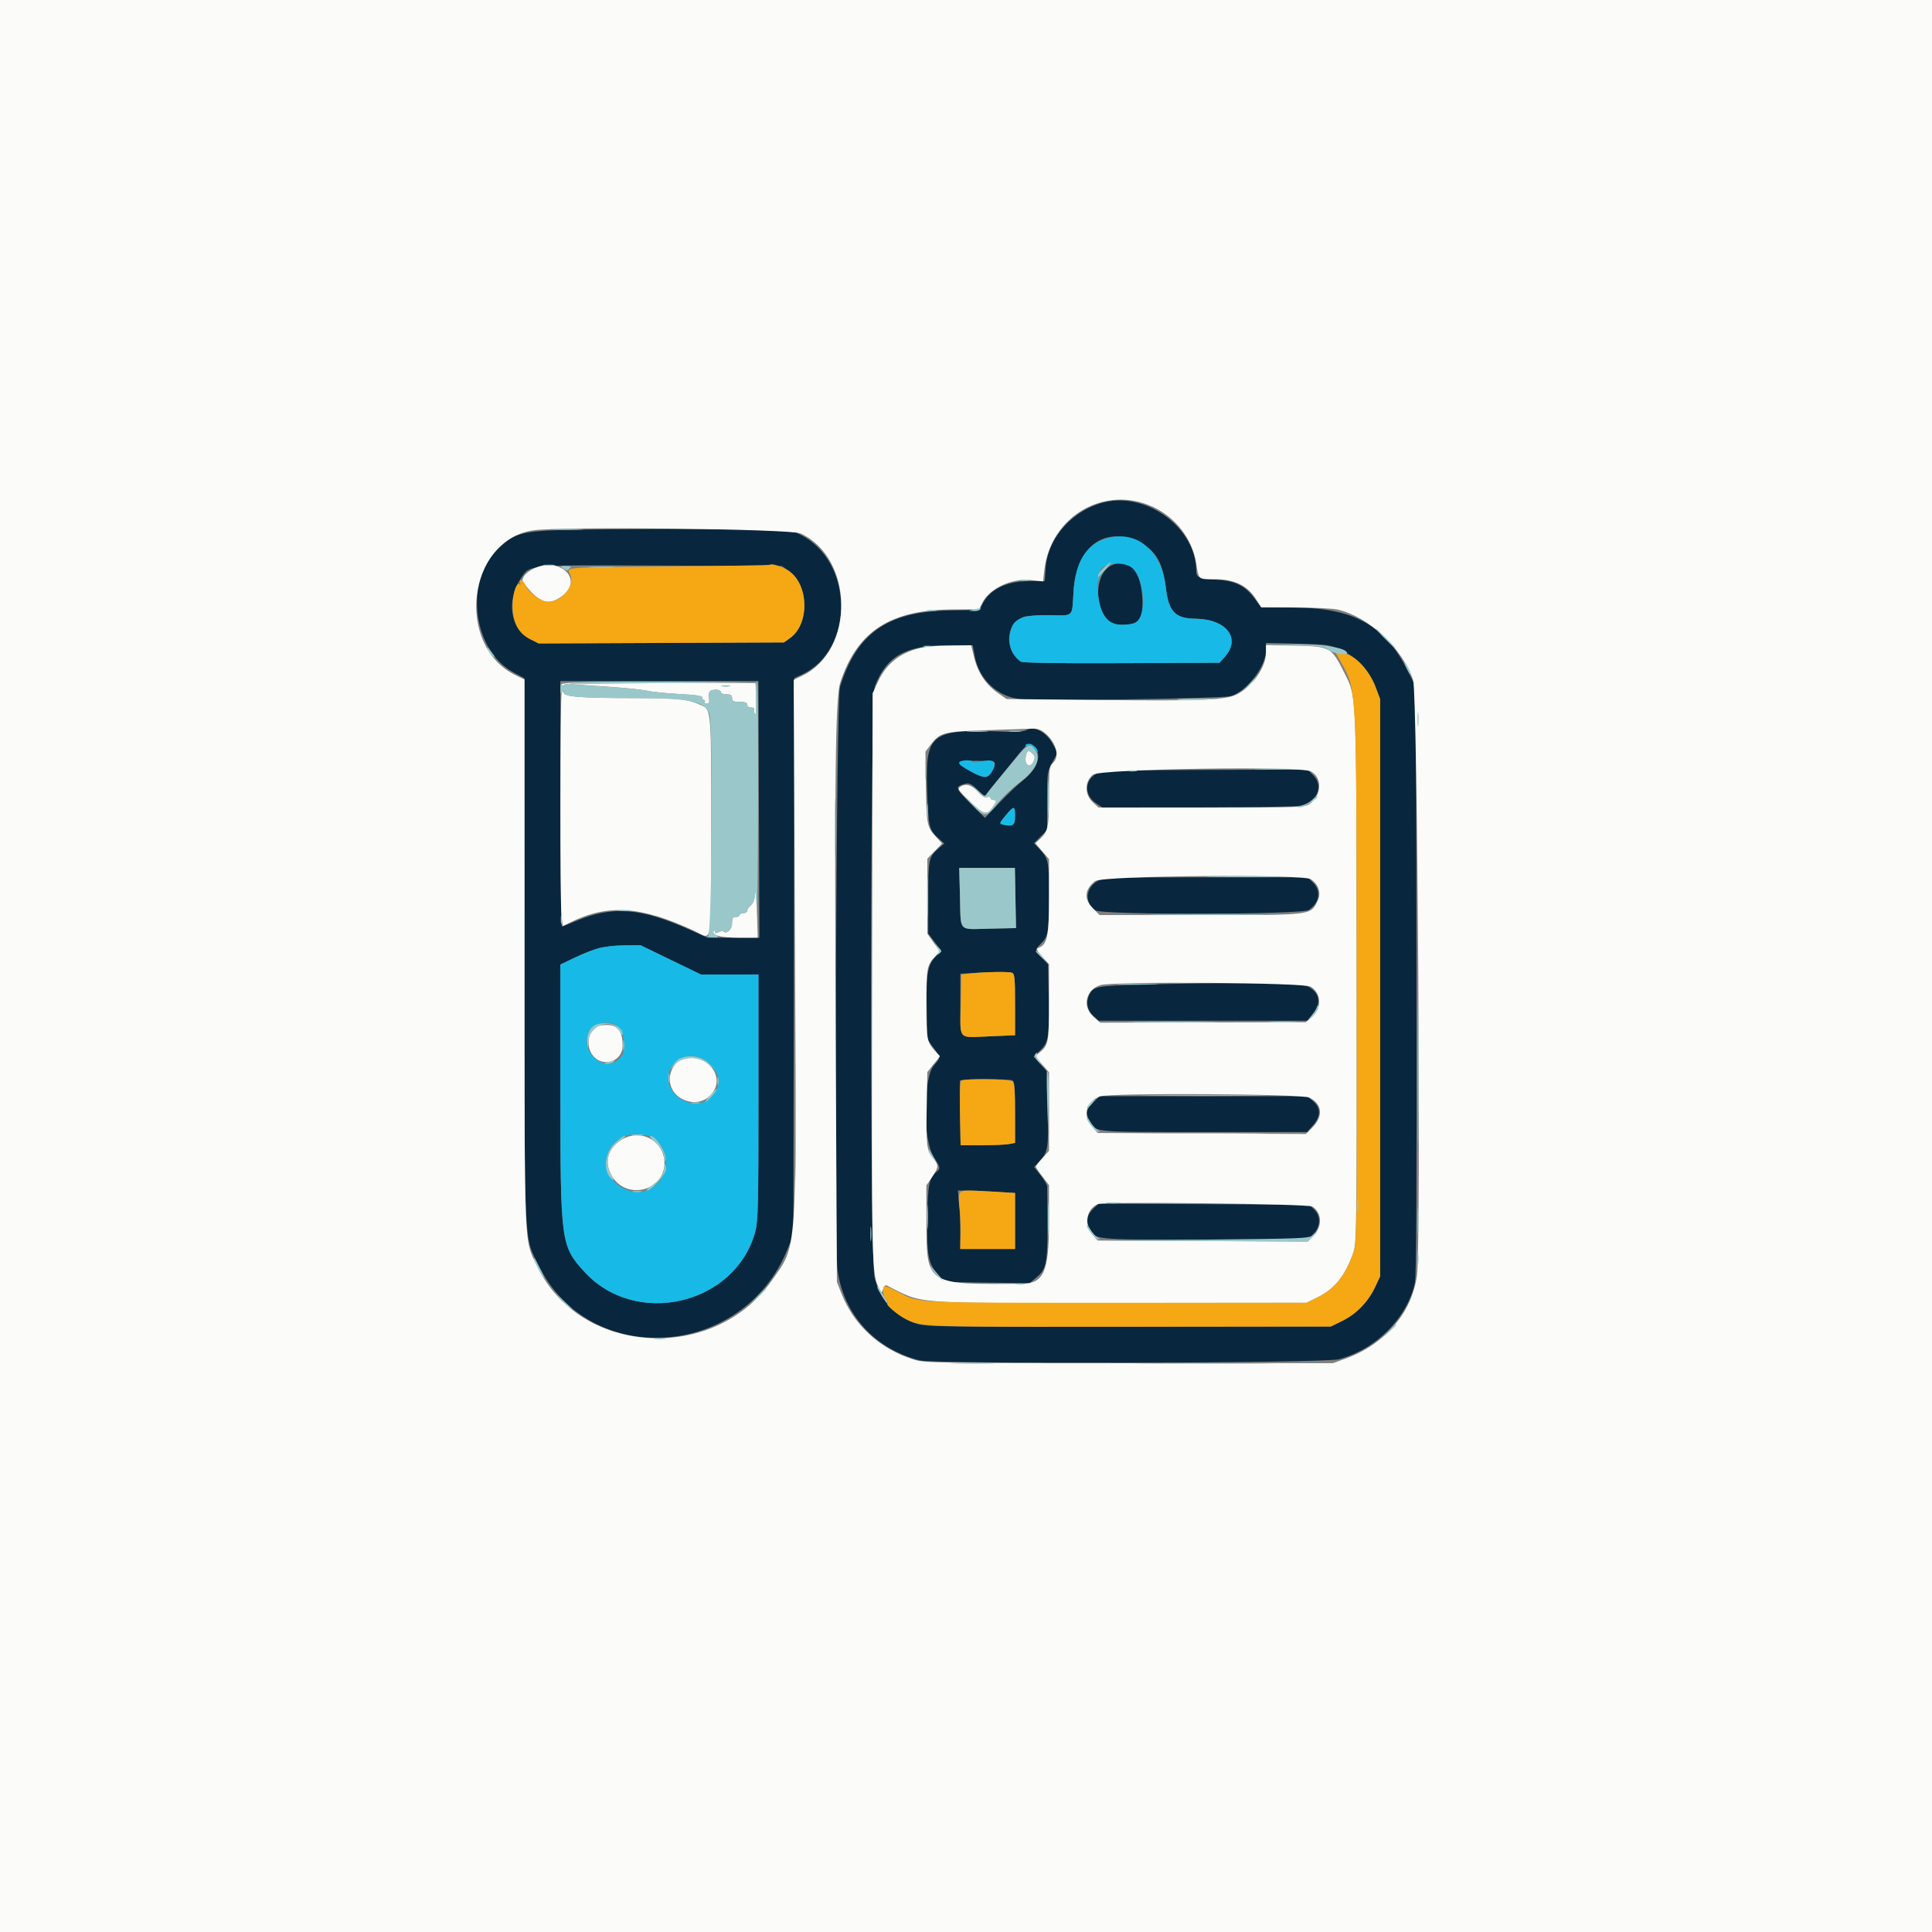 <svg id="svg" version="1.1" xmlns="http://www.w3.org/2000/svg" xmlns:xlink="http://www.w3.org/1999/xlink" width="400" height="400" viewBox="0, 0, 400,400"><rect x="0" y="0" width="400" height="400" fill="#808080" stroke="none"/><g id="svgg"><path id="path0" d="M229.048 103.899 C 222.322 105.322,216.956 111.164,216.498 117.564 L 216.301 120.313 213.021 120.313 C 208.418 120.313,204.858 122.064,203.419 125.036 L 202.825 126.262 196.432 126.386 C 183.706 126.634,177.369 131.097,173.911 142.247 C 173.134 144.753,172.662 257.294,173.404 262.931 C 174.617 272.129,181.154 279.321,190.430 281.659 C 193.572 282.451,274.049 282.236,277.155 281.427 C 284.860 279.420,291.441 272.796,292.947 265.532 C 293.246 264.086,293.342 245.508,293.268 202.900 L 293.164 142.324 291.466 138.896 C 286.736 129.352,280.186 125.781,267.408 125.781 L 261.131 125.781 259.763 123.932 C 257.748 121.211,255.652 120.202,251.579 119.992 C 248.157 119.817,247.673 119.581,247.662 118.086 C 247.603 109.508,237.810 102.046,229.048 103.899 M115.820 109.745 C 107.796 110.026,106.262 110.515,102.919 113.857 C 96.073 120.703,97.970 134.765,106.342 139.234 L 108.582 140.430 108.594 196.680 C 108.609 259.632,108.434 255.674,111.471 261.914 C 121.965 283.476,153.789 281.461,163.047 258.649 L 164.258 255.664 164.363 198.021 L 164.468 140.378 165.925 139.714 C 176.952 134.693,176.852 116.340,165.767 110.730 L 163.477 109.570 143.164 109.535 C 131.992 109.515,119.687 109.610,115.820 109.745 M234.588 111.759 C 238.961 113.395,240.694 115.927,241.375 121.680 C 241.967 126.673,243.284 128.046,247.539 128.103 C 253.940 128.189,256.995 132.170,253.587 135.985 L 252.487 137.216 232.157 137.295 C 218.000 137.349,211.659 137.244,211.275 136.948 C 207.852 134.311,208.238 129.132,211.963 127.716 C 212.544 127.495,214.933 127.341,217.273 127.373 C 222.409 127.443,221.928 127.912,222.263 122.507 C 222.805 113.757,227.946 109.274,234.588 111.759 M230.078 117.081 C 225.713 119.292,226.906 129.138,231.565 129.343 C 235.929 129.535,236.882 128.371,236.479 123.341 C 236.034 117.787,233.526 115.334,230.078 117.081 M163.297 118.175 C 167.482 121.075,167.649 129.196,163.583 132.096 L 162.305 133.008 136.914 133.113 L 111.523 133.219 109.767 132.332 C 105.660 130.258,104.762 124.290,107.869 119.711 C 109.797 116.870,108.578 116.980,136.706 117.095 L 161.888 117.198 163.297 118.175 M277.734 134.617 C 280.970 136.125,283.527 138.890,284.809 142.267 L 285.742 144.727 285.742 204.492 L 285.742 264.258 284.703 266.475 C 283.279 269.511,280.841 272.034,277.953 273.455 L 275.537 274.644 233.765 274.697 C 194.999 274.745,191.838 274.700,189.844 274.067 C 185.326 272.631,182.271 269.317,181.073 264.553 C 180.075 260.582,180.134 144.624,181.135 142.064 C 183.583 135.806,187.533 133.594,196.261 133.594 L 201.384 133.594 201.830 135.941 C 202.732 140.687,206.526 144.245,211.228 144.754 C 215.038 145.167,253.015 144.627,254.754 144.136 C 258.114 143.186,262.097 138.035,262.106 134.629 L 262.109 133.124 268.652 133.279 C 274.960 133.428,275.286 133.476,277.734 134.617 M157.124 167.578 L 157.227 194.141 151.858 194.141 L 146.489 194.141 142.678 192.438 C 132.658 187.961,126.819 187.510,119.371 190.639 C 117.856 191.276,116.481 191.797,116.316 191.797 C 116.151 191.797,116.016 180.371,116.016 166.406 L 116.016 141.016 136.518 141.016 L 157.021 141.016 157.124 167.578 M212.376 151.202 C 211.980 151.441,210.428 151.579,208.861 151.513 C 192.722 150.840,191.561 151.660,191.950 163.453 C 192.212 171.370,192.323 171.819,194.499 173.744 L 195.508 174.637 194.278 175.697 C 192.287 177.414,192.188 177.897,192.188 185.882 L 192.188 193.300 193.570 195.111 L 194.953 196.923 193.800 198.000 C 192.078 199.608,191.729 201.562,191.869 208.787 L 191.992 215.150 193.262 216.916 C 194.801 219.058,194.797 218.930,193.386 220.537 C 191.123 223.115,191.039 235.844,193.262 239.417 C 194.717 241.757,194.749 241.911,193.920 242.600 C 192.356 243.897,192.072 245.303,191.993 252.145 C 191.902 260.053,192.180 261.560,194.142 263.772 L 195.612 265.430 204.393 265.548 L 213.173 265.666 214.413 264.622 C 216.959 262.480,217.012 262.064,216.805 245.660 C 216.800 245.315,216.188 244.263,215.444 243.323 L 214.092 241.614 215.009 240.631 C 217.024 238.473,217.120 237.906,216.891 229.526 L 216.679 221.747 215.334 220.258 L 213.988 218.768 215.355 217.478 C 217.096 215.836,217.282 214.642,217.118 206.173 L 216.992 199.651 215.723 198.342 C 214.178 196.750,214.176 196.701,215.571 195.306 C 217.035 193.843,217.188 192.900,217.188 185.328 C 217.188 178.403,217.062 177.783,215.272 175.861 L 214.073 174.573 215.435 173.211 L 216.797 171.849 216.797 165.807 C 216.797 159.947,216.829 159.708,217.871 157.829 L 218.945 155.891 218.020 154.132 C 216.653 151.535,214.057 150.186,212.376 151.202 M214.222 154.648 C 215.775 156.363,214.770 159.249,211.822 161.542 C 210.799 162.339,208.601 164.419,206.939 166.163 L 203.918 169.336 200.885 166.299 C 197.696 163.106,197.639 162.861,199.932 162.251 C 200.635 162.064,201.176 162.336,202.318 163.451 L 203.795 164.893 205.807 162.427 C 206.914 161.071,208.916 158.599,210.257 156.934 C 212.870 153.688,213.187 153.505,214.222 154.648 M205.820 157.788 C 206.422 158.160,205.047 160.709,204.154 160.876 C 203.028 161.086,198.250 158.431,198.635 157.809 C 198.861 157.444,205.233 157.425,205.820 157.788 M227.436 159.978 C 224.561 161.186,224.284 164.529,226.913 166.295 L 228.241 167.188 248.007 167.178 C 258.879 167.173,268.477 167.007,269.336 166.808 C 272.743 166.022,274.087 162.699,271.888 160.499 L 270.728 159.340 249.685 159.406 C 233.443 159.456,228.366 159.587,227.436 159.978 M210.156 168.904 C 210.156 170.776,209.766 171.135,208.081 170.813 C 206.770 170.562,206.768 170.577,208.301 168.731 C 209.919 166.781,210.156 166.803,210.156 168.904 M210.235 185.919 L 210.352 192.150 204.941 192.266 C 198.278 192.410,198.952 193.111,198.760 185.840 L 198.598 179.688 204.358 179.688 L 210.119 179.688 210.235 185.919 M227.338 182.364 C 224.717 183.756,224.449 186.928,226.821 188.482 C 228.307 189.456,269.464 189.380,270.959 188.401 C 273.176 186.948,273.593 184.471,271.905 182.782 L 270.763 181.641 249.731 181.641 C 230.013 181.641,228.614 181.686,227.338 182.364 M138.867 198.730 L 145.117 201.758 151.074 201.758 L 157.031 201.758 157.031 227.092 C 157.031 248.873,156.945 252.759,156.417 254.799 C 152.448 270.115,131.622 275.075,120.934 263.250 C 116.117 257.920,116.031 257.258,116.022 225.727 L 116.016 199.696 119.043 198.255 C 123.130 196.310,125.366 195.759,129.297 195.729 L 132.617 195.703 138.867 198.730 M209.538 201.409 C 210.067 201.612,210.156 202.566,210.156 207.991 L 210.156 214.336 204.798 214.561 C 198.179 214.838,198.828 215.551,198.828 208.004 L 198.828 201.601 201.074 201.461 C 205.319 201.194,208.921 201.172,209.538 201.409 M234.961 203.890 C 226.937 204.119,226.199 204.299,225.400 206.227 C 224.779 207.726,225.144 209.184,226.440 210.385 L 227.458 211.328 249.046 211.328 L 270.634 211.328 271.645 210.126 C 273.670 207.720,273.317 205.517,270.695 204.200 C 269.261 203.479,253.983 203.347,234.961 203.890 M209.538 223.675 C 210.067 223.877,210.156 224.832,210.156 230.266 L 210.156 236.621 208.936 236.865 C 208.264 237.000,205.727 237.109,203.298 237.109 L 198.881 237.109 198.754 230.566 C 198.684 226.968,198.683 223.892,198.751 223.730 C 198.898 223.382,208.645 223.332,209.538 223.675 M226.328 228.281 C 224.851 229.758,224.729 230.374,225.584 232.027 C 226.850 234.476,225.836 234.375,249.265 234.375 L 270.622 234.375 271.835 232.994 C 273.487 231.112,273.491 229.349,271.845 227.964 L 270.643 226.953 249.150 226.953 L 227.656 226.953 226.328 228.281 M205.994 246.739 L 210.156 246.994 210.156 252.794 L 210.156 258.594 204.492 258.594 L 198.828 258.594 198.825 255.176 C 198.824 253.296,198.711 250.571,198.574 249.121 L 198.325 246.484 200.078 246.484 C 201.043 246.484,203.705 246.599,205.994 246.739 M226.450 250.153 C 225.085 251.418,224.790 252.757,225.552 254.231 C 226.855 256.751,225.765 256.641,249.336 256.641 L 270.763 256.641 271.905 255.499 C 273.441 253.963,273.499 251.733,272.039 250.361 L 271.031 249.414 249.255 249.307 L 227.478 249.200 226.450 250.153 " stroke="none" fill="#08273e" fill-rule="evenodd"></path><path id="path1" d="M0.000 200.000 L 0.000 400.000 200.000 400.000 L 400.000 400.000 400.000 200.000 L 400.000 0.000 200.000 0.000 L 0.000 0.000 0.000 200.000 M238.764 104.972 C 243.458 107.169,246.859 111.612,247.654 116.585 C 248.213 120.089,248.019 119.922,251.541 119.922 C 255.527 119.922,258.209 121.195,259.961 123.917 L 261.133 125.739 268.164 125.770 C 272.031 125.787,275.973 125.980,276.924 126.199 C 283.365 127.683,290.277 134.132,292.570 140.795 C 293.487 143.462,294.232 257.824,293.373 264.063 C 292.300 271.851,286.679 278.377,278.516 281.313 L 275.977 282.227 233.789 282.227 C 193.967 282.227,191.471 282.186,189.278 281.510 C 182.195 279.324,176.813 274.423,174.195 267.773 L 173.272 265.430 173.024 215.234 C 172.757 161.265,172.969 144.369,173.955 141.351 C 177.449 130.644,184.387 126.180,197.540 126.174 L 202.698 126.172 203.324 124.902 C 204.864 121.779,209.502 119.633,213.666 120.116 L 215.951 120.382 216.207 118.101 C 217.469 106.860,228.757 100.290,238.764 104.972 M165.745 110.437 C 176.793 115.537,177.053 134.595,166.146 139.875 L 164.325 140.757 164.587 195.476 C 164.899 260.779,165.125 257.527,159.746 265.186 C 147.760 282.254,120.164 280.628,111.322 262.334 C 108.431 256.351,108.606 260.519,108.600 197.398 L 108.594 140.695 106.828 139.840 C 94.145 133.700,96.740 111.825,110.391 109.801 C 116.101 108.955,163.718 109.502,165.745 110.437 M110.352 117.795 C 108.664 118.664,107.788 119.902,108.347 120.628 C 111.588 124.841,113.479 125.513,116.311 123.461 C 121.078 120.008,115.801 114.991,110.352 117.795 M192.383 133.850 C 187.290 134.457,183.744 136.885,181.800 141.094 L 180.664 143.555 180.556 201.953 C 180.442 263.561,180.447 263.785,182.133 266.978 C 182.525 267.720,182.549 267.716,182.870 266.847 C 183.053 266.354,183.334 266.016,183.496 266.097 C 191.470 270.087,187.748 269.806,232.031 269.763 L 270.508 269.727 272.666 268.665 C 276.298 266.880,278.481 264.209,280.119 259.547 C 280.893 257.346,280.905 256.461,280.873 202.581 C 280.837 142.248,280.928 144.489,278.312 139.258 C 275.665 133.965,275.395 133.817,268.083 133.664 L 262.109 133.539 262.109 135.144 C 262.109 138.003,259.602 141.725,256.421 143.590 C 254.090 144.956,249.463 145.163,226.758 144.922 L 208.398 144.727 206.554 143.446 C 204.118 141.755,202.459 139.263,201.688 136.140 L 201.060 133.594 197.307 133.652 C 195.243 133.684,193.027 133.774,192.383 133.850 M116.315 141.732 C 116.425 142.019,116.622 142.102,116.754 141.917 C 116.885 141.732,117.432 141.613,117.969 141.654 C 118.506 141.694,121.880 141.916,125.467 142.146 C 129.054 142.377,132.834 142.758,133.866 142.993 C 134.898 143.229,137.939 143.539,140.625 143.684 C 144.209 143.877,145.482 144.077,145.410 144.435 C 145.356 144.703,145.499 144.922,145.726 144.922 C 145.954 144.922,146.031 145.098,145.898 145.313 C 145.766 145.527,145.951 145.703,146.310 145.703 C 146.816 145.703,146.924 145.435,146.789 144.514 C 146.693 143.860,146.796 143.213,147.018 143.076 C 147.751 142.623,149.219 142.738,149.219 143.249 C 149.219 143.545,149.697 143.750,150.391 143.750 C 151.302 143.750,151.563 143.924,151.563 144.531 C 151.563 145.182,151.823 145.313,153.125 145.313 C 154.253 145.313,154.688 145.475,154.688 145.898 C 154.688 146.230,155.037 146.484,155.492 146.484 C 155.934 146.484,156.220 146.616,156.127 146.777 C 156.033 146.938,156.102 147.422,156.280 147.852 C 156.476 148.327,156.572 147.218,156.524 145.022 L 156.445 141.412 136.280 141.311 C 119.602 141.228,116.149 141.301,116.315 141.732 M151.079 142.065 C 150.705 142.163,150.002 142.167,149.516 142.073 C 149.030 141.980,149.336 141.900,150.195 141.895 C 151.055 141.891,151.452 141.967,151.079 142.065 M116.297 143.489 C 115.953 144.364,115.925 186.884,116.267 189.727 L 116.511 191.759 117.923 191.050 C 125.788 187.103,132.666 187.552,143.750 192.737 C 147.636 194.555,147.266 196.809,147.266 171.347 C 147.266 147.548,147.221 146.950,145.391 146.105 C 142.382 144.717,140.813 144.540,131.445 144.533 C 120.054 144.524,116.884 144.281,116.706 143.402 C 116.597 142.867,116.537 142.879,116.297 143.489 M216.390 151.804 C 218.726 153.770,219.461 156.657,217.969 158.008 C 217.252 158.656,217.188 159.211,217.188 164.684 C 217.188 171.099,216.973 172.168,215.391 173.634 L 214.369 174.582 215.778 176.228 L 217.188 177.875 217.188 185.669 C 217.188 193.910,216.849 195.541,214.989 196.254 C 214.483 196.448,214.628 196.779,215.778 198.052 L 217.188 199.612 217.188 207.449 C 217.188 215.706,217.069 216.371,215.333 217.836 L 214.333 218.680 215.760 220.348 L 217.188 222.016 217.188 230.147 L 217.188 238.279 215.820 239.792 C 215.068 240.625,214.453 241.415,214.453 241.548 C 214.453 241.681,215.068 242.596,215.820 243.581 L 217.188 245.372 217.181 253.253 C 217.173 263.276,216.079 265.745,211.626 265.786 C 191.740 265.972,191.821 266.024,191.805 252.891 L 191.797 245.430 192.962 243.711 C 194.381 241.617,194.402 241.243,193.180 239.791 C 191.857 238.219,191.728 237.158,191.869 229.040 L 191.992 221.953 193.305 220.320 L 194.618 218.688 193.646 217.645 C 191.901 215.773,191.797 215.218,191.797 207.813 C 191.797 200.420,191.903 199.850,193.629 197.998 L 194.584 196.973 193.288 195.134 L 191.992 193.295 191.992 185.533 L 191.992 177.772 193.519 176.208 L 195.045 174.645 193.638 173.088 C 191.912 171.178,191.810 170.606,191.694 162.281 L 191.602 155.617 192.696 154.175 C 194.622 151.639,195.342 151.455,204.492 151.170 C 209.004 151.029,213.253 150.884,213.935 150.848 C 214.771 150.803,215.570 151.114,216.390 151.804 M212.385 156.543 C 212.025 158.418,213.248 159.249,213.985 157.631 C 214.336 156.861,214.304 156.547,213.825 156.068 C 212.965 155.208,212.619 155.322,212.385 156.543 M271.420 159.708 C 273.757 161.017,273.687 164.450,271.284 166.341 C 270.209 167.186,270.168 167.188,248.817 167.188 L 227.426 167.188 226.191 166.034 C 224.514 164.467,224.566 161.680,226.298 160.391 C 227.933 159.173,269.346 158.547,271.420 159.708 M198.878 162.851 C 198.143 163.317,198.294 163.547,201.012 166.113 C 203.718 168.668,204.309 168.816,205.442 167.225 C 206.405 165.873,206.439 165.625,205.664 165.625 C 205.342 165.625,205.078 165.437,205.078 165.208 C 205.078 164.978,204.750 164.895,204.347 165.023 C 203.828 165.188,203.264 164.855,202.405 163.878 C 201.203 162.509,199.981 162.153,198.878 162.851 M271.387 182.028 C 273.056 183.133,273.609 184.974,272.762 186.605 C 271.245 189.528,271.887 189.453,248.502 189.453 L 227.656 189.453 226.328 188.125 C 224.371 186.168,224.509 184.166,226.719 182.422 C 228.161 181.284,269.710 180.917,271.387 182.028 M156.295 185.062 C 156.264 186.203,156.004 186.937,155.469 187.395 C 155.039 187.763,154.688 188.289,154.688 188.563 C 154.688 188.838,154.336 189.063,153.906 189.063 C 153.477 189.063,153.125 189.238,153.125 189.453 C 153.125 189.668,152.773 189.844,152.344 189.844 C 151.714 189.844,151.563 190.104,151.563 191.185 C 151.563 192.452,150.394 193.493,149.724 192.823 C 149.604 192.703,149.178 192.781,148.777 192.996 C 148.252 193.277,148.047 193.255,148.047 192.917 C 148.047 192.659,147.915 192.579,147.755 192.740 C 146.943 193.552,149.118 194.141,152.928 194.141 L 156.879 194.141 156.738 189.355 C 156.591 184.345,156.373 182.226,156.295 185.062 M271.336 204.262 C 273.647 205.671,273.726 208.796,271.496 210.672 L 270.342 211.643 249.059 211.688 L 227.777 211.732 226.388 210.513 C 224.003 208.418,224.805 204.829,227.857 203.946 C 230.600 203.152,269.985 203.438,271.336 204.262 M123.929 212.385 C 121.788 212.797,121.105 216.639,122.818 218.631 C 124.950 221.110,128.906 219.740,128.906 216.522 C 128.906 212.908,127.458 211.704,123.929 212.385 M140.950 219.461 C 139.681 219.978,138.672 221.744,138.672 223.447 C 138.672 227.634,144.232 229.794,147.122 226.730 C 150.689 222.947,145.986 217.408,140.950 219.461 M271.093 227.247 C 273.791 228.595,274.032 231.124,271.686 233.470 L 270.371 234.785 248.825 234.678 L 227.279 234.570 226.140 233.295 C 224.082 230.991,224.796 228.173,227.735 227.001 C 229.679 226.226,269.502 226.451,271.093 227.247 M128.415 236.144 C 125.763 237.946,125.086 240.649,126.609 243.358 C 129.529 248.555,137.565 246.694,137.565 240.820 C 137.565 236.066,132.409 233.430,128.415 236.144 M271.717 249.804 C 273.756 251.113,273.830 253.965,271.875 255.919 L 270.744 257.050 249.012 256.943 L 227.279 256.836 226.140 255.560 C 224.311 253.513,224.967 250.175,227.374 249.284 C 228.829 248.745,270.836 249.238,271.717 249.804 " stroke="none" fill="#fbfbf9" fill-rule="evenodd"></path><path id="path2" d="M159.356 116.937 C 159.259 117.030,149.907 117.182,138.574 117.277 C 116.821 117.458,117.260 117.426,117.973 118.758 C 119.201 121.053,116.434 124.609,113.419 124.609 C 112.021 124.609,109.234 122.496,108.791 121.099 C 108.666 120.706,108.316 120.289,108.013 120.173 C 107.626 120.025,107.533 120.160,107.699 120.625 C 107.830 120.990,107.794 121.160,107.620 121.002 C 106.944 120.389,106.118 122.877,106.139 125.460 C 106.168 128.931,107.308 131.092,109.766 132.332 L 111.523 133.219 136.914 133.113 L 162.305 133.008 163.583 132.096 C 167.641 129.202,167.481 121.030,163.310 118.206 C 161.976 117.303,159.730 116.582,159.356 116.937 M277.260 136.408 C 281.000 143.242,280.814 139.871,280.892 202.344 C 280.960 257.047,280.958 257.234,280.147 259.505 C 278.457 264.239,276.301 266.878,272.666 268.665 L 270.508 269.727 231.055 269.724 C 187.828 269.722,190.511 269.863,185.676 267.340 C 184.350 266.649,183.164 266.185,183.039 266.310 C 182.611 266.737,182.813 268.186,183.421 269.054 C 183.755 269.531,183.929 269.922,183.808 269.922 C 183.085 269.922,185.907 272.315,187.619 273.153 C 190.817 274.720,190.865 274.721,234.355 274.680 L 275.546 274.640 277.957 273.453 C 280.840 272.034,283.280 269.510,284.703 266.475 L 285.742 264.258 285.742 204.492 L 285.742 144.727 284.795 142.230 C 283.444 138.669,280.493 135.562,278.219 135.307 L 276.555 135.120 277.260 136.408 M201.172 201.529 L 199.023 201.758 198.916 207.978 C 198.786 215.452,198.243 214.842,204.785 214.564 L 210.156 214.336 210.156 207.991 C 210.156 202.566,210.067 201.612,209.538 201.409 C 208.819 201.133,204.270 201.198,201.172 201.529 M199.023 223.736 C 198.781 223.914,198.680 226.509,198.757 230.566 L 198.881 237.109 203.298 237.109 C 205.727 237.109,208.264 237.000,208.936 236.865 L 210.156 236.621 210.156 230.498 C 210.156 226.257,210.012 224.231,209.687 223.906 C 209.167 223.386,199.706 223.235,199.023 223.736 M198.621 247.304 C 198.477 247.755,198.488 248.942,198.645 249.941 C 198.801 250.940,198.901 253.296,198.866 255.176 L 198.802 258.594 204.479 258.594 L 210.156 258.594 210.156 252.794 L 210.156 246.994 205.994 246.739 C 199.355 246.333,198.918 246.366,198.621 247.304 " stroke="none" fill="#f5a814" fill-rule="evenodd"></path><path id="path3" d="M228.951 111.524 C 224.821 112.812,222.642 116.391,222.263 122.507 C 221.928 127.915,222.419 127.443,217.203 127.372 C 210.863 127.285,209.200 128.278,209.035 132.251 C 208.953 134.216,209.664 135.707,211.275 136.948 C 211.659 137.244,218.000 137.349,232.157 137.295 L 252.487 137.216 253.587 135.985 C 256.995 132.170,253.940 128.189,247.539 128.103 C 243.284 128.046,241.967 126.673,241.375 121.680 C 240.446 113.838,235.223 109.568,228.951 111.524 M234.118 117.378 C 237.171 119.379,237.591 128.446,234.661 129.085 C 229.774 130.150,227.719 128.186,227.231 121.986 C 227.133 120.748,227.217 120.039,227.444 120.179 C 227.669 120.318,227.707 120.060,227.539 119.531 C 227.332 118.877,227.386 118.730,227.753 118.957 C 228.095 119.168,228.148 119.104,227.927 118.746 C 226.870 117.035,231.899 115.925,234.118 117.378 M212.327 154.260 C 212.207 154.455,212.440 154.528,212.844 154.422 C 213.319 154.298,213.805 154.550,214.212 155.131 C 214.560 155.627,214.844 155.846,214.844 155.616 C 214.844 154.589,212.803 153.490,212.327 154.260 M198.660 157.768 C 198.394 158.199,198.882 158.583,201.419 159.940 C 203.872 161.251,204.682 161.141,205.567 159.374 C 206.452 157.605,205.624 157.076,202.933 157.692 C 201.978 157.910,201.289 157.939,201.402 157.756 C 201.516 157.572,200.993 157.422,200.241 157.422 C 199.489 157.422,198.778 157.578,198.660 157.768 M208.301 168.731 C 206.768 170.577,206.770 170.562,208.081 170.813 C 209.766 171.135,210.156 170.776,210.156 168.904 C 210.156 166.803,209.919 166.781,208.301 168.731 M124.023 196.285 C 122.949 196.576,120.708 197.463,119.043 198.255 L 116.016 199.696 116.022 225.727 C 116.031 257.258,116.117 257.920,120.934 263.250 C 131.622 275.075,152.448 270.115,156.417 254.799 C 156.945 252.759,157.031 248.873,157.031 227.092 L 157.031 201.758 151.074 201.758 L 145.117 201.758 138.867 198.730 L 132.617 195.703 129.297 195.729 C 127.471 195.743,125.098 195.993,124.023 196.285 M127.402 212.141 C 129.055 213.025,129.865 216.984,128.726 218.609 C 125.844 222.725,119.800 218.188,121.931 213.509 C 122.634 211.967,125.663 211.210,127.402 212.141 M146.896 220.241 C 149.265 222.610,149.402 224.689,147.342 226.995 C 145.234 229.354,141.135 228.766,139.168 225.821 C 135.910 220.944,142.698 216.043,146.896 220.241 M135.774 235.962 C 141.101 240.939,135.587 249.291,129.109 246.056 C 124.284 243.646,124.279 237.539,129.102 235.298 C 130.950 234.439,134.524 234.795,135.774 235.962 " stroke="none" fill="#17bae6" fill-rule="evenodd"></path><path id="path4" d="M114.941 109.665 C 116.392 109.740,118.765 109.740,120.215 109.665 C 121.665 109.590,120.479 109.528,117.578 109.528 C 114.678 109.528,113.491 109.590,114.941 109.665 M228.557 117.540 C 227.890 118.163,227.344 118.895,227.344 119.167 C 227.344 119.439,227.388 119.586,227.441 119.494 C 227.495 119.403,228.145 118.670,228.885 117.867 C 230.482 116.135,230.278 115.932,228.557 117.540 M112.598 117.077 C 113.188 117.166,114.155 117.166,114.746 117.077 C 115.337 116.987,114.854 116.914,113.672 116.914 C 112.490 116.914,112.007 116.987,112.598 117.077 M116.622 117.740 C 117.038 118.044,117.469 118.176,117.580 118.033 C 117.691 117.890,117.942 117.642,118.136 117.480 C 118.330 117.319,117.899 117.188,117.178 117.188 C 115.951 117.188,115.915 117.223,116.622 117.740 M122.363 117.476 C 123.599 117.554,125.620 117.554,126.855 117.476 C 128.091 117.399,127.080 117.335,124.609 117.335 C 122.139 117.335,121.128 117.399,122.363 117.476 M211.230 120.198 C 211.714 120.291,212.505 120.291,212.988 120.198 C 213.472 120.104,213.076 120.028,212.109 120.028 C 211.143 120.028,210.747 120.104,211.230 120.198 M201.758 126.172 L 200.586 126.470 201.637 126.516 C 202.215 126.542,202.797 126.387,202.930 126.172 C 203.062 125.957,203.117 125.802,203.050 125.827 C 202.984 125.853,202.402 126.008,201.758 126.172 M192.090 126.448 C 192.573 126.541,193.364 126.541,193.848 126.448 C 194.331 126.354,193.936 126.278,192.969 126.278 C 192.002 126.278,191.606 126.354,192.090 126.448 M286.719 132.227 C 287.886 133.408,288.928 134.375,289.036 134.375 C 289.143 134.375,288.276 133.408,287.109 132.227 C 285.942 131.045,284.900 130.078,284.792 130.078 C 284.685 130.078,285.552 131.045,286.719 132.227 M268.222 133.553 C 273.345 133.757,274.252 133.892,274.982 134.553 C 275.682 135.187,278.906 135.769,278.906 135.261 C 278.906 134.216,274.749 133.448,268.750 133.385 L 262.305 133.318 268.222 133.553 M191.313 133.870 C 191.799 133.963,192.502 133.960,192.876 133.862 C 193.249 133.764,192.852 133.688,191.992 133.692 C 191.133 133.697,190.827 133.777,191.313 133.870 M101.137 134.700 C 101.347 135.094,101.827 135.665,102.202 135.970 C 102.624 136.312,102.529 136.039,101.954 135.254 C 100.928 133.852,100.544 133.592,101.137 134.700 M291.287 138.472 C 291.645 139.221,292.006 139.765,292.091 139.680 C 292.270 139.501,291.084 137.109,290.817 137.109 C 290.718 137.109,290.930 137.722,291.287 138.472 M258.573 141.699 L 257.227 143.164 258.691 141.818 C 260.055 140.565,260.336 140.234,260.038 140.234 C 259.972 140.234,259.313 140.894,258.573 141.699 M118.259 141.439 C 117.881 141.659,117.398 141.731,117.184 141.600 C 116.971 141.468,116.794 141.590,116.791 141.871 C 116.787 142.243,116.681 142.223,116.406 141.797 C 116.122 141.357,116.028 141.553,116.028 142.578 C 116.028 143.603,116.122 143.799,116.406 143.359 C 116.737 142.848,116.786 142.853,116.791 143.401 C 116.799 144.279,119.977 144.524,131.445 144.533 C 142.777 144.541,145.964 145.210,146.856 147.768 C 147.658 150.071,147.400 193.658,146.582 193.871 C 146.206 193.970,146.591 194.070,147.438 194.095 C 148.859 194.137,148.919 194.098,148.220 193.587 C 147.803 193.282,147.594 192.901,147.755 192.740 C 147.915 192.579,148.047 192.659,148.047 192.917 C 148.047 193.255,148.252 193.277,148.777 192.996 C 149.178 192.781,149.604 192.703,149.724 192.823 C 150.394 193.493,151.563 192.452,151.563 191.185 C 151.563 190.104,151.714 189.844,152.344 189.844 C 152.773 189.844,153.125 189.668,153.125 189.453 C 153.125 189.238,153.477 189.063,153.906 189.063 C 154.336 189.063,154.688 188.838,154.688 188.563 C 154.688 188.289,155.039 187.763,155.469 187.395 C 155.990 186.949,156.276 186.172,156.329 185.062 C 156.372 184.147,156.512 185.508,156.641 188.086 C 156.769 190.664,156.909 181.128,156.953 166.895 C 156.996 152.661,156.899 141.015,156.738 141.015 C 156.577 141.014,156.484 142.728,156.531 144.823 C 156.584 147.172,156.490 148.333,156.287 147.852 C 156.105 147.422,156.033 146.938,156.127 146.777 C 156.220 146.616,155.934 146.484,155.492 146.484 C 155.037 146.484,154.688 146.230,154.688 145.898 C 154.688 145.475,154.253 145.313,153.125 145.313 C 151.823 145.313,151.563 145.182,151.563 144.531 C 151.563 143.924,151.302 143.750,150.391 143.750 C 149.697 143.750,149.219 143.545,149.219 143.249 C 149.219 142.738,147.751 142.623,147.018 143.076 C 146.796 143.213,146.693 143.860,146.789 144.514 C 146.924 145.435,146.816 145.703,146.310 145.703 C 145.951 145.703,145.766 145.527,145.898 145.313 C 146.031 145.098,145.954 144.922,145.726 144.922 C 145.499 144.922,145.356 144.703,145.410 144.435 C 145.482 144.077,144.209 143.877,140.625 143.684 C 137.939 143.539,134.898 143.229,133.866 142.993 C 132.834 142.758,129.054 142.395,125.467 142.187 C 121.880 141.978,118.857 141.764,118.750 141.710 C 118.643 141.657,126.904 141.520,137.109 141.406 L 155.664 141.199 137.305 141.119 C 125.343 141.067,118.706 141.179,118.259 141.439 M149.516 142.073 C 150.002 142.167,150.705 142.163,151.079 142.065 C 151.452 141.967,151.055 141.891,150.195 141.895 C 149.336 141.900,149.030 141.980,149.516 142.073 M243.750 144.864 C 244.287 145.010,246.484 145.026,248.633 144.900 L 252.539 144.670 247.656 144.634 C 244.971 144.615,243.213 144.718,243.750 144.864 M293.480 149.023 C 293.483 150.313,293.556 150.793,293.642 150.091 C 293.729 149.389,293.728 148.334,293.638 147.747 C 293.549 147.160,293.478 147.734,293.480 149.023 M200.488 151.459 C 201.509 151.539,203.179 151.539,204.199 151.459 C 205.220 151.379,204.385 151.313,202.344 151.313 C 200.303 151.313,199.468 151.379,200.488 151.459 M209.082 151.452 C 209.673 151.541,210.640 151.541,211.230 151.452 C 211.821 151.362,211.338 151.289,210.156 151.289 C 208.975 151.289,208.491 151.362,209.082 151.452 M210.373 156.934 C 209.184 158.384,207.420 160.506,206.453 161.651 C 205.485 162.795,204.528 164.025,204.327 164.385 C 204.001 164.966,203.816 164.909,202.663 163.867 L 201.367 162.695 202.517 163.967 C 203.297 164.831,203.893 165.167,204.372 165.015 C 204.760 164.892,205.078 164.979,205.078 165.208 C 205.078 165.437,205.342 165.625,205.664 165.625 C 206.439 165.625,206.405 165.873,205.442 167.225 C 204.319 168.803,203.663 168.662,201.184 166.309 L 199.023 164.258 201.159 166.504 C 203.813 169.296,204.208 169.294,206.421 166.478 C 207.403 165.228,209.356 163.338,210.761 162.279 C 214.508 159.452,215.630 157.155,214.236 155.165 C 213.294 153.821,212.701 154.092,210.373 156.934 M213.825 156.068 C 214.304 156.547,214.336 156.861,213.985 157.631 C 213.248 159.249,212.025 158.418,212.385 156.543 C 212.619 155.322,212.965 155.208,213.825 156.068 M191.543 159.375 C 191.543 161.201,191.610 161.948,191.692 161.035 C 191.775 160.122,191.775 158.628,191.692 157.715 C 191.610 156.802,191.543 157.549,191.543 159.375 M260.254 159.275 C 261.919 159.348,264.644 159.348,266.309 159.275 C 267.974 159.202,266.611 159.142,263.281 159.142 C 259.951 159.142,258.589 159.202,260.254 159.275 M216.954 165.234 C 216.954 168.564,217.014 169.927,217.087 168.262 C 217.160 166.597,217.160 163.872,217.087 162.207 C 217.014 160.542,216.954 161.904,216.954 165.234 M233.496 159.651 C 233.979 159.744,234.771 159.744,235.254 159.651 C 235.737 159.558,235.342 159.481,234.375 159.481 C 233.408 159.481,233.013 159.558,233.496 159.651 M172.827 171.484 C 172.827 177.178,172.881 179.507,172.948 176.660 C 173.015 173.813,173.015 169.155,172.948 166.309 C 172.881 163.462,172.827 165.791,172.827 171.484 M271.618 165.665 C 271.167 166.116,270.205 166.626,269.481 166.797 C 268.259 167.085,268.241 167.110,269.232 167.148 C 270.101 167.180,273.493 164.902,272.645 164.855 C 272.532 164.849,272.070 165.213,271.618 165.665 M191.922 167.969 C 191.922 169.365,191.993 169.937,192.079 169.238 C 192.166 168.540,192.166 167.397,192.079 166.699 C 191.993 166.001,191.922 166.572,191.922 167.969 M191.957 185.742 C 191.956 189.395,192.015 190.941,192.087 189.179 C 192.159 187.417,192.160 184.429,192.088 182.539 C 192.016 180.648,191.957 182.090,191.957 185.742 M198.760 185.840 C 198.952 193.111,198.278 192.410,204.941 192.266 L 210.352 192.150 210.235 185.919 L 210.119 179.688 204.358 179.688 L 198.598 179.688 198.760 185.840 M251.099 181.542 C 254.604 181.607,260.229 181.607,263.599 181.542 C 266.969 181.477,264.102 181.424,257.227 181.424 C 250.352 181.424,247.594 181.478,251.099 181.542 M128.223 188.561 C 128.813 188.651,129.780 188.651,130.371 188.561 C 130.962 188.472,130.479 188.398,129.297 188.398 C 128.115 188.398,127.632 188.472,128.223 188.561 M116.114 190.430 C 116.118 191.289,116.198 191.595,116.292 191.109 C 116.385 190.623,116.382 189.920,116.284 189.546 C 116.186 189.173,116.110 189.570,116.114 190.430 M240.137 189.355 C 245.562 189.416,254.438 189.416,259.863 189.355 C 265.288 189.294,260.850 189.244,250.000 189.244 C 239.150 189.244,234.712 189.294,240.137 189.355 M193.900 195.971 C 194.306 196.461,194.484 197.045,194.317 197.339 C 194.082 197.753,194.128 197.757,194.556 197.359 C 194.999 196.948,194.930 196.721,194.140 195.992 C 193.214 195.137,193.209 195.136,193.900 195.971 M214.453 196.997 C 214.453 197.064,215.024 197.636,215.723 198.267 L 216.992 199.414 215.845 198.145 C 214.775 196.961,214.453 196.695,214.453 196.997 M293.543 222.266 C 293.543 235.479,293.592 240.884,293.652 234.277 C 293.712 227.671,293.712 216.860,293.652 210.254 C 293.592 203.647,293.543 209.053,293.543 222.266 M232.129 203.806 C 234.009 203.878,237.085 203.878,238.965 203.806 C 240.845 203.735,239.307 203.676,235.547 203.676 C 231.787 203.676,230.249 203.735,232.129 203.806 M272.656 208.499 C 272.656 208.733,272.179 209.509,271.596 210.224 C 270.724 211.293,270.695 211.385,271.437 210.747 C 272.489 209.839,273.208 208.624,272.883 208.300 C 272.758 208.175,272.656 208.265,272.656 208.499 M235.033 211.620 C 239.154 211.684,246.010 211.684,250.267 211.621 C 254.524 211.558,251.152 211.506,242.773 211.506 C 234.395 211.506,230.911 211.557,235.033 211.620 M263.184 211.617 C 264.526 211.694,266.724 211.694,268.066 211.617 C 269.409 211.541,268.311 211.479,265.625 211.479 C 262.939 211.479,261.841 211.541,263.184 211.617 M123.379 212.160 C 122.130 212.617,121.370 214.277,121.589 216.067 C 121.744 217.330,121.752 217.320,121.812 215.810 C 121.957 212.176,126.663 210.575,128.306 213.601 C 128.619 214.177,128.882 214.421,128.891 214.142 C 128.946 212.346,125.880 211.243,123.379 212.160 M164.634 232.031 C 164.634 242.881,164.685 247.319,164.746 241.895 C 164.807 236.470,164.807 227.593,164.746 222.168 C 164.685 216.743,164.634 221.182,164.634 232.031 M129.013 216.406 C 129.013 217.373,129.089 217.769,129.182 217.285 C 129.275 216.802,129.275 216.011,129.182 215.527 C 129.089 215.044,129.013 215.439,129.013 216.406 M214.232 218.401 C 214.085 218.638,214.554 219.386,215.274 220.061 L 216.584 221.289 215.476 220.051 C 214.866 219.370,214.485 218.623,214.629 218.391 C 214.772 218.159,214.802 217.969,214.695 217.969 C 214.587 217.969,214.379 218.163,214.232 218.401 M140.793 219.127 C 140.348 219.307,139.679 219.955,139.306 220.567 L 138.628 221.680 139.600 220.535 C 141.161 218.695,144.627 218.591,146.715 220.320 L 148.242 221.584 146.783 220.167 C 145.259 218.687,142.894 218.277,140.793 219.127 M125.781 219.922 C 124.977 220.180,124.942 220.240,125.586 220.268 C 126.016 220.286,126.631 220.130,126.953 219.922 C 127.638 219.480,127.162 219.480,125.781 219.922 M216.796 227.655 L 216.990 233.789 217.099 227.960 C 217.160 224.754,217.072 221.994,216.905 221.826 C 216.738 221.658,216.689 224.281,216.796 227.655 M138.380 223.242 C 138.384 224.102,138.464 224.407,138.558 223.921 C 138.651 223.435,138.647 222.732,138.550 222.359 C 138.452 221.985,138.375 222.383,138.380 223.242 M148.528 223.828 C 148.528 224.580,148.609 224.888,148.707 224.512 C 148.805 224.136,148.805 223.521,148.707 223.145 C 148.609 222.769,148.528 223.076,148.528 223.828 M147.028 226.779 C 146.360 227.519,145.934 228.125,146.081 228.125 C 146.375 228.125,147.770 226.652,148.207 225.879 C 148.653 225.092,148.323 225.344,147.028 226.779 M238.770 226.855 C 244.517 226.916,253.921 226.916,259.668 226.855 C 265.415 226.794,260.713 226.745,249.219 226.745 C 237.725 226.745,233.022 226.794,238.770 226.855 M225.783 228.319 C 225.279 228.855,224.941 229.359,225.031 229.439 C 225.121 229.519,225.604 229.080,226.104 228.464 C 227.222 227.085,227.025 226.996,225.783 228.319 M143.266 228.401 C 143.752 228.495,144.455 228.491,144.829 228.393 C 145.202 228.296,144.805 228.219,143.945 228.224 C 143.086 228.228,142.780 228.308,143.266 228.401 M225.001 231.513 C 224.999 232.157,226.928 234.377,227.476 234.363 C 227.726 234.357,227.610 234.165,227.219 233.938 C 226.829 233.711,226.170 232.969,225.756 232.290 C 225.342 231.611,225.002 231.261,225.001 231.513 M238.574 234.668 C 244.429 234.728,254.009 234.728,259.863 234.668 C 265.718 234.607,260.928 234.557,249.219 234.557 C 237.510 234.557,232.720 234.607,238.574 234.668 M130.957 235.045 C 131.548 235.135,132.515 235.135,133.105 235.045 C 133.696 234.956,133.213 234.883,132.031 234.883 C 130.850 234.883,130.366 234.956,130.957 235.045 M127.290 236.636 C 124.975 238.795,124.797 243.003,126.964 244.342 C 127.187 244.481,127.013 244.008,126.577 243.293 C 125.056 240.798,125.794 237.925,128.415 236.144 C 129.215 235.601,129.645 235.156,129.372 235.156 C 129.099 235.156,128.162 235.822,127.290 236.636 M135.394 236.246 C 136.808 237.478,137.488 238.645,137.531 239.916 C 137.548 240.413,137.653 240.593,137.764 240.315 C 138.261 239.077,135.853 235.129,134.628 235.172 C 134.381 235.181,134.726 235.664,135.394 236.246 M192.188 238.173 C 192.188 238.400,192.549 239.000,192.992 239.508 L 193.796 240.430 193.110 239.258 C 192.207 237.715,192.188 237.693,192.188 238.173 M137.500 241.823 C 137.500 243.077,136.817 244.064,135.077 245.325 C 134.197 245.963,133.676 246.484,133.919 246.484 C 134.870 246.484,137.891 243.119,137.891 242.059 C 137.891 241.485,137.803 241.016,137.695 241.016 C 137.588 241.016,137.500 241.379,137.500 241.823 M131.157 246.761 C 131.643 246.854,132.346 246.851,132.719 246.753 C 133.093 246.655,132.695 246.579,131.836 246.583 C 130.977 246.587,130.671 246.667,131.157 246.761 M216.952 252.344 C 216.952 255.459,217.013 256.733,217.087 255.176 C 217.161 253.618,217.161 251.069,217.087 249.512 C 217.013 247.954,216.952 249.229,216.952 252.344 M280.980 249.805 C 280.983 251.094,281.056 251.574,281.142 250.872 C 281.229 250.170,281.228 249.115,281.138 248.528 C 281.049 247.941,280.978 248.516,280.980 249.805 M191.941 251.953 C 191.941 254.209,192.006 255.132,192.085 254.004 C 192.164 252.876,192.164 251.030,192.085 249.902 C 192.006 248.774,191.941 249.697,191.941 251.953 M293.507 252.734 C 293.507 255.205,293.571 256.216,293.648 254.980 C 293.726 253.745,293.726 251.724,293.648 250.488 C 293.571 249.253,293.507 250.264,293.507 252.734 M229.199 249.111 C 229.897 249.197,231.040 249.197,231.738 249.111 C 232.437 249.024,231.865 248.953,230.469 248.953 C 229.072 248.953,228.501 249.024,229.199 249.111 M180.203 255.469 C 180.203 256.865,180.274 257.437,180.361 256.738 C 180.447 256.040,180.447 254.897,180.361 254.199 C 180.274 253.501,180.203 254.072,180.203 255.469 M225.001 253.779 C 224.999 254.422,226.928 256.643,227.476 256.629 C 227.726 256.622,227.610 256.431,227.219 256.204 C 226.829 255.977,226.170 255.235,225.756 254.556 C 225.342 253.876,225.002 253.527,225.001 253.779 M271.750 255.762 C 271.120 256.391,269.358 256.461,249.498 256.647 L 227.930 256.849 249.295 256.940 L 270.660 257.031 271.756 256.067 C 272.358 255.537,272.757 255.097,272.642 255.090 C 272.527 255.084,272.126 255.386,271.750 255.762 M293.476 260.547 C 293.476 261.729,293.550 262.212,293.639 261.621 C 293.729 261.030,293.729 260.063,293.639 259.473 C 293.550 258.882,293.476 259.365,293.476 260.547 M110.547 260.690 C 110.547 261.113,112.488 264.844,112.708 264.844 C 112.816 264.844,112.440 263.921,111.874 262.793 C 110.784 260.624,110.547 260.248,110.547 260.690 M192.885 262.695 C 193.106 263.125,193.787 263.915,194.398 264.452 L 195.508 265.427 194.339 264.061 C 192.487 261.897,192.461 261.873,192.885 262.695 M210.454 265.901 C 210.940 265.995,211.643 265.991,212.016 265.893 C 212.390 265.796,211.992 265.719,211.133 265.724 C 210.273 265.728,209.968 265.808,210.454 265.901 M181.641 266.544 C 181.641 266.918,183.560 269.922,183.799 269.922 C 183.906 269.922,183.529 269.175,182.960 268.262 C 181.764 266.341,181.641 266.181,181.641 266.544 M156.818 268.457 L 155.273 270.117 156.934 268.573 C 158.478 267.137,158.773 266.797,158.478 266.797 C 158.414 266.797,157.667 267.544,156.818 268.457 M116.390 269.238 C 118.009 270.963,118.359 271.273,118.359 270.980 C 118.359 270.917,117.524 270.082,116.504 269.124 L 114.648 267.383 116.390 269.238 M287.671 275.488 L 286.523 276.758 287.793 275.611 C 288.491 274.979,289.063 274.408,289.063 274.341 C 289.063 274.039,288.740 274.305,287.671 275.488 M135.650 277.233 C 136.244 277.323,137.123 277.321,137.603 277.228 C 138.083 277.135,137.598 277.062,136.523 277.065 C 135.449 277.068,135.056 277.144,135.650 277.233 M197.774 282.323 C 199.880 282.393,203.220 282.393,205.196 282.322 C 207.172 282.251,205.449 282.194,201.367 282.194 C 197.285 282.194,195.668 282.252,197.774 282.323 M237.402 282.324 C 243.901 282.384,254.536 282.384,261.035 282.324 C 267.534 282.264,262.217 282.215,249.219 282.215 C 236.221 282.215,230.903 282.264,237.402 282.324 " stroke="none" fill="#9ac8ca" fill-rule="evenodd"></path></g></svg>